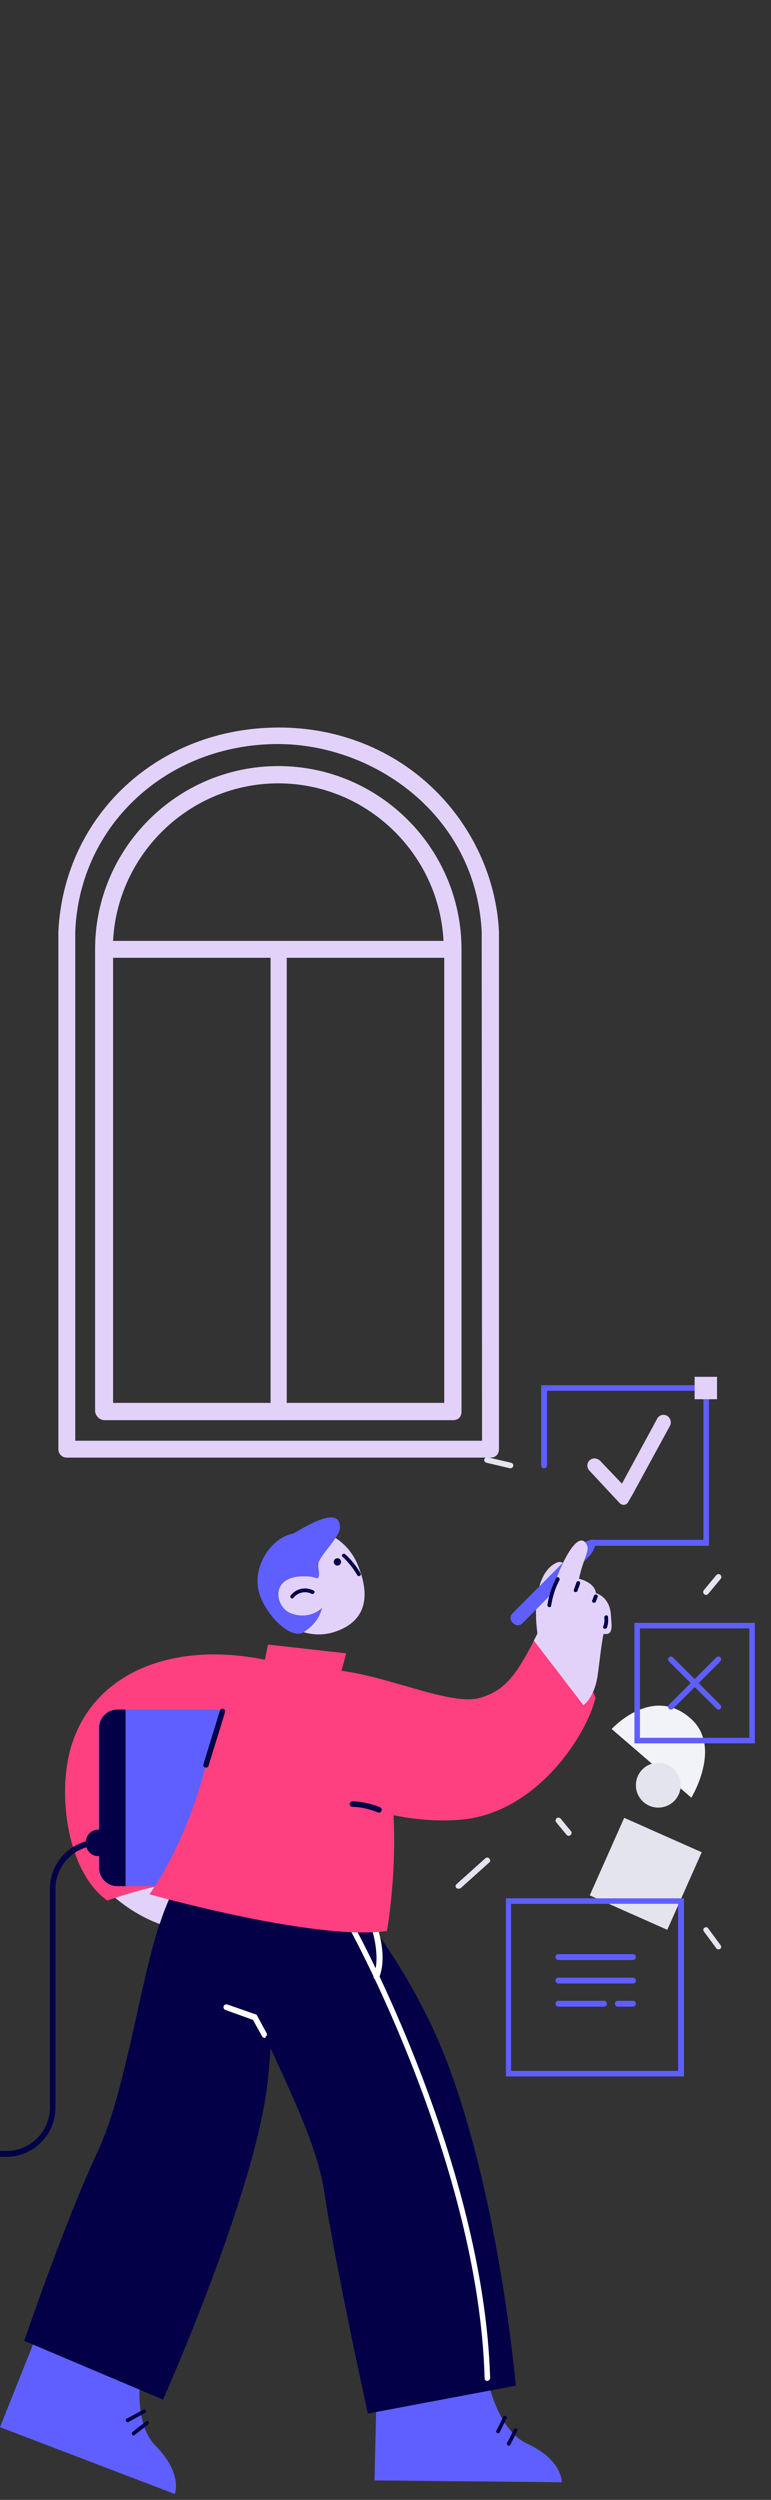 <?xml version="1.0" encoding="utf-8"?>
<!-- Generator: Adobe Illustrator 23.0.0, SVG Export Plug-In . SVG Version: 6.00 Build 0)  -->
<svg version="1.1" id="Слой_1" xmlns="http://www.w3.org/2000/svg" xmlns:xlink="http://www.w3.org/1999/xlink" x="0px" y="0px"
	 viewBox="0 0 210 680.7" style="enable-background:new 0 0 210 680.7;" xml:space="preserve">
<rect x="0" y="0" width="210" height="680.7" fill="#333333" stroke="none"/>
<style type="text/css">
	.st0{fill:#E4E4EF;}
	.st1{fill:#F2F2F9;}
	.st2{fill:#5F5FFF;}
	.st3{fill:#030047;}
	.st4{fill:#FFFFFF;}
	.st5{fill:#E2D2F9;}
	.st6{fill:#FF4080;}
</style>
<g>
	<g id="Background_34_">
		<g>
			
				<rect x="164.3" y="498.4" transform="matrix(0.406 -0.914 0.914 0.406 -361.607 463.917)" class="st0" width="23.1" height="23.1"/>
		</g>
		<g>
			<path class="st1" d="M166.6,470.8l21.7,18.7c0,0,8.4-13.7,0-21.4C177.8,458.5,166.6,470.8,166.6,470.8z"/>
		</g>
		<g>
			<circle class="st0" cx="179.3" cy="486.1" r="6.1"/>
		</g>
		<g>
			<path class="st0" d="M195.7,530.8c-0.2,0-0.5-0.1-0.6-0.3l-3.4-4.6c-0.2-0.3-0.2-0.8,0.2-1c0.3-0.2,0.8-0.2,1,0.2l3.4,4.6
				c0.2,0.3,0.2,0.8-0.2,1C196,530.8,195.8,530.8,195.7,530.8z"/>
		</g>
		<g>
			<path class="st0" d="M124.9,514.3c-0.2,0-0.4-0.1-0.6-0.2c-0.3-0.3-0.3-0.8,0.1-1.1l7.8-7c0.3-0.3,0.8-0.3,1.1,0.1
				s0.3,0.8-0.1,1.1l-7.8,7C125.2,514.2,125.1,514.3,124.9,514.3z"/>
		</g>
		<g>
			<path class="st0" d="M154.9,499.9c-0.2,0-0.4-0.1-0.6-0.3l-2.8-3.4c-0.3-0.3-0.2-0.8,0.1-1.1c0.3-0.3,0.8-0.2,1.1,0.1l2.8,3.4
				c0.3,0.3,0.2,0.8-0.1,1.1C155.2,499.8,155.1,499.9,154.9,499.9z"/>
		</g>
		<g>
			<path class="st0" d="M192.3,434.3c-0.2,0-0.3-0.1-0.5-0.2c-0.3-0.3-0.4-0.7-0.1-1.1l3.4-4.1c0.3-0.3,0.7-0.4,1.1-0.1
				c0.3,0.3,0.4,0.7,0.1,1.1l-3.4,4.1C192.7,434.2,192.5,434.3,192.3,434.3z"/>
		</g>
		<g>
			<path class="st0" d="M223.9,471.6c-0.2,0-0.4-0.1-0.6-0.3l-7-8.4c-0.3-0.3-0.2-0.8,0.1-1.1c0.3-0.3,0.8-0.2,1.1,0.1l7,8.4
				c0.3,0.3,0.2,0.8-0.1,1.1C224.2,471.5,224.1,471.6,223.9,471.6z"/>
		</g>
		<g>
			<path class="st0" d="M139.1,399.8c-0.1,0-0.1,0-0.2,0l-6.4-1.5c-0.4-0.1-0.7-0.5-0.6-0.9c0.1-0.4,0.5-0.7,0.9-0.6l6.4,1.5
				c0.4,0.1,0.7,0.5,0.6,0.9C139.7,399.5,139.4,399.8,139.1,399.8z"/>
		</g>
		<g id="Windows_1_">
			<g>
				<path class="st2" d="M205.6,474.7h-32.8v-32.8h32.8V474.7z M174.3,473.2h29.8v-29.8h-29.8V473.2z"/>
			</g>
			<g>
				<path class="st2" d="M186.3,565.4h-48.5v-48.5h48.5V565.4z M139.2,563.9h45.5v-45.5h-45.5V563.9z"/>
			</g>
			<g>
				<path class="st2" d="M195.7,465.5c-0.2,0-0.4-0.1-0.5-0.2l-13-12.9c-0.3-0.3-0.3-0.8,0-1.1c0.3-0.3,0.8-0.3,1.1,0l12.9,12.9
					c0.3,0.3,0.3,0.8,0,1.1C196.1,465.5,195.9,465.5,195.7,465.5z"/>
			</g>
			<g>
				<g>
					<path class="st2" d="M182.7,465.5c-0.2,0-0.4-0.1-0.5-0.2c-0.3-0.3-0.3-0.8,0-1.1l12.9-12.9c0.3-0.3,0.8-0.3,1.1,0
						s0.3,0.8,0,1.1l-12.9,12.9C183.1,465.5,182.9,465.5,182.7,465.5z"/>
				</g>
			</g>
			<g>
				<path class="st2" d="M172.4,533.7h-20.3c-0.4,0-0.8-0.3-0.8-0.8s0.3-0.8,0.8-0.8h20.3c0.4,0,0.8,0.3,0.8,0.8
					S172.8,533.7,172.4,533.7z"/>
			</g>
			<g>
				<path class="st2" d="M172.4,540.1h-20.3c-0.4,0-0.8-0.3-0.8-0.8s0.3-0.8,0.8-0.8h20.3c0.4,0,0.8,0.3,0.8,0.8
					S172.8,540.1,172.4,540.1z"/>
			</g>
			<g>
				<path class="st2" d="M172.4,546.4h-4.1c-0.4,0-0.8-0.3-0.8-0.8s0.3-0.8,0.8-0.8h4.1c0.4,0,0.8,0.3,0.8,0.8
					S172.8,546.4,172.4,546.4z"/>
			</g>
			<g>
				<path class="st2" d="M164.5,546.4h-12.4c-0.4,0-0.8-0.3-0.8-0.8s0.3-0.8,0.8-0.8h12.4c0.4,0,0.8,0.3,0.8,0.8
					S164.9,546.4,164.5,546.4z"/>
			</g>
		</g>
	</g>
	<g id="Bottom_38_">
		<g>
			<path class="st2" d="M102.7,646l-0.7,29.4l51,0.5c0,0,0.3-6-9.4-10.5s-11.7-22.3-11.7-22.3L102.7,646z"/>
		</g>
		<g>
			<path class="st2" d="M10.9,633.6L0,660.9l47.6,18.2c0,0,2.3-5.5-5.2-13.1s-3.2-25-3.2-25L10.9,633.6z"/>
		</g>
		<g>
			<path class="st3" d="M63.7,528.9c0.8,16,21.3,46.2,24.6,67.8s11.9,60.5,11.9,60.5l40.3-7.6c0,0-5.3-60.4-22.8-97.7
				c-12.8-27.3-31.2-45.4-31.2-45.4L63.7,528.9z"/>
		</g>
		<g>
			<path class="st3" d="M39.1,656.1c-1.5,0.8-3.1,1.7-4.6,2.5c-0.6,0.3-0.1,1.2,0.5,0.9c1.5-0.8,3.1-1.7,4.6-2.5
				C40.1,656.7,39.6,655.8,39.1,656.1z"/>
		</g>
		<g>
			<path class="st3" d="M39.8,659.3c-1.2,1-2.5,1.9-3.7,2.9c-0.5,0.4,0,1.3,0.5,0.9l3.7-2.9C40.8,659.7,40.3,658.9,39.8,659.3z"/>
		</g>
		<g>
			<path class="st3" d="M137.1,658c-0.6,1.3-1.2,2.5-1.9,3.8c-0.3,0.6,0.6,1.1,0.9,0.5l1.9-3.8C138.3,658,137.4,657.5,137.1,658z"/>
		</g>
		<g>
			<path class="st3" d="M140,661.4c-0.6,1.3-1.2,2.5-1.9,3.8c-0.3,0.6,0.6,1.1,0.9,0.5l1.9-3.8C141.1,661.4,140.3,660.9,140,661.4z"
				/>
		</g>
		<g>
			<path class="st4" d="M132.7,648.3c-0.4,0-0.7-0.3-0.7-0.7c-1.6-58-36.1-121.1-36.4-121.7c-0.2-0.4-0.1-0.8,0.3-1s0.8-0.1,1,0.3
				c0.3,0.6,34.9,64,36.6,122.4C133.4,648,133.1,648.3,132.7,648.3L132.7,648.3z"/>
		</g>
		<g>
			<path class="st4" d="M102.5,538.9c-0.1,0-0.2,0-0.3,0c-0.4-0.1-0.6-0.6-0.4-1c1.9-5.1-0.4-12.1-0.4-12.2c-0.1-0.4,0.1-0.8,0.5-1
				c0.4-0.1,0.8,0.1,1,0.5c0.1,0.3,2.6,7.6,0.4,13.2C103.1,538.7,102.8,538.9,102.5,538.9z"/>
		</g>
		<g>
			<path class="st3" d="M73,565.9c-2.9,30-28.6,87.5-28.6,87.5l-37.8-16c0,0,10.8-31.8,20-51.5c7.5-16,11.2-44.5,16.8-61.9
				c1.3-4,2.7-7.5,4.2-10l5.4-0.8l22.1-3.2C75.2,509.9,75.9,535.9,73,565.9z"/>
		</g>
		<g>
			<path class="st4" d="M72.1,554.9c-0.3,0-0.5-0.1-0.7-0.4l-2.5-4.5l-7.5-2.7c-0.4-0.1-0.6-0.6-0.5-1s0.6-0.6,1-0.5l8,2.8l2.7,5
				c0.2,0.4,0.1,0.8-0.3,1C72.4,554.9,72.3,554.9,72.1,554.9z"/>
		</g>
	</g>
	<path class="st5" d="M55.2,505.2l-2.1,7.9l-5.4,0.8c-1.5,2.6-2.9,6-4.2,10c-3.3-1.2-7.5-3.3-12.1-7.1L55.2,505.2z"/>
	<g id="Hand_2_56_">
		<g>
			<path class="st6" d="M19.4,475.5c-4,13.4-0.9,34.4,9.8,42c0,0,13.5-4.7,16.7-4c3.4-5.8,7.3-11.2,10.9-16.9
				c-4.6-1.8-8.7-3.2-9.6-8.4c-2.6-14,14-11,25-7.7c2.7-10.8,3.7-27.7,3.7-27.7C49.2,446,25.8,454.4,19.4,475.5z"/>
		</g>
	</g>
	<g id="Tablet_8_">
		<g>
			<path class="st2" d="M58.7,513.6H31.9c-2.7,0-5-2.2-5-5v-38.1c0-2.7,2.2-5,5-5h26.8c2.7,0,5,2.2,5,5v38.1
				C63.7,511.3,61.5,513.6,58.7,513.6z"/>
		</g>
		<g>
			<path class="st3" d="M34.2,465.5H32c-2.7,0-5,2.2-5,5v38.1c0,2.7,2.2,5,5,5h2.2V465.5z"/>
		</g>
		<g>
			<path class="st3" d="M30.6,505.4h-3.9c-1.8,0-3.3-1.5-3.3-3.3v-0.6c0-1.8,1.5-3.3,3.3-3.3h3.9V505.4z"/>
		</g>
		<g>
			<path class="st3" d="M-16.1,670.8c-0.4,0-0.8-0.3-0.8-0.8v-70.9c0-7.4,6-13.4,13.4-13.4h5.2c6.6,0,11.9-5.3,11.9-11.9v-59.5
				c0-7.4,6-13.4,13.4-13.4c0.4,0,0.8,0.3,0.8,0.8s-0.3,0.8-0.8,0.8c-6.6,0-11.9,5.3-11.9,11.9v59.5c0,7.4-6,13.4-13.4,13.4h-5.2
				c-6.6,0-11.9,5.3-11.9,11.9v70.9C-15.4,670.5-15.7,670.8-16.1,670.8z"/>
		</g>
		<g>
			<path class="st3" d="M-10.3,671.7h-11.6v-5.8c0-3.2,2.6-5.8,5.8-5.8l0,0c3.2,0,5.8,2.6,5.8,5.8
				C-10.3,665.9-10.3,671.7-10.3,671.7z"/>
		</g>
	</g>
	<g>
		<path class="st5" d="M97.4,426c3.1,7.4,3.3,15.3-6.4,18.4c-6.6,2.1-14.5-1-17.6-8.4s-0.2-15.6,6.4-18.4
			C86.4,414.8,94.3,418.6,97.4,426z"/>
	</g>
	<g>
		<circle class="st3" cx="91.9" cy="425.3" r="1"/>
	</g>
	<g>
		<path class="st2" d="M92.6,415.9c0-6.6-10.9,0.8-12.8,1.7l0,0c-5.9,1.1-11.1,8.9-9.3,15.8c1.5,5.9,8.3,12.9,11.9,11.2
			c5.9-3.5,6.8-9.3,4.1-14.8c1-1.2-0.2-3,0.3-4.4C87.5,423.2,92.7,418.3,92.6,415.9z"/>
	</g>
	<g>
		<path class="st5" d="M84.4,429.3c-11-1-9.7,7.8-5.6,9.8c3.4,1.6,8.6,1,10.7-4C91.6,430.1,84.4,429.3,84.4,429.3z"/>
	</g>
	<g>
		<path class="st3" d="M85.4,433.1c-2.1-1.1-4.7-0.6-6.2,1.3c-0.4,0.5,0.3,1.2,0.7,0.7c1.2-1.5,3.3-2,5-1.1
			C85.5,434.2,86,433.4,85.4,433.1z"/>
	</g>
	<g>
		<path class="st3" d="M98.2,428.4c-1.1-1.9-2.5-3.7-4.2-5.2c-0.5-0.4-1.2,0.3-0.7,0.7c1.6,1.5,2.9,3.1,4,5
			C97.7,429.5,98.5,429,98.2,428.4z"/>
	</g>
	<g>
		<path class="st6" d="M83.8,453c-15.6-3.4-21.9,4-27.5,26.8s-15.6,36-15.6,36s45.4,12.8,64.7,10C105.4,525.9,117,460.2,83.8,453z"
			/>
	</g>
	<g>
		<polygon class="st6" points="71.4,455.6 73,447.8 94.3,450.2 91.7,459.8 		"/>
	</g>
	<g>
		<path class="st3" d="M56.1,481.3c-0.1,0-0.1,0-0.2,0c-0.4-0.1-0.6-0.5-0.5-0.9l4.5-14.6c0.1-0.4,0.5-0.6,0.9-0.5s0.6,0.5,0.5,0.9
			l-4.5,14.6C56.8,481.1,56.5,481.3,56.1,481.3z"/>
	</g>
	<g id="Hand_50_">
		<g>
			<path class="st6" d="M145.8,446c-5.3,10.6-8.7,14.5-15,16.3c-9.5,2.8-32.2-9.7-46.4-7.4L81,484c0,0,20.6,13.4,44.4,11.5
				c20.6-1.7,34.3-22.8,36.8-33.2C159.7,455.4,151.4,449.8,145.8,446z"/>
		</g>
		<g>
			<path class="st3" d="M103.2,493.6c-0.1,0-0.2,0-0.3-0.1c0,0-3.5-1.5-6.9-1.5l0,0c-0.4,0-0.7-0.3-0.8-0.7c0-0.4,0.4-0.8,0.8-0.8
				c3.7,0,7.3,1.5,7.5,1.6c0.4,0.2,0.6,0.6,0.4,1C103.7,493.4,103.5,493.6,103.2,493.6z"/>
		</g>
		<g>
			<path class="st5" d="M146.4,444.9c-1.2-8.5,0.3-15.9,3.9-18.6c5.1-3.8,3.6,4.6,3.6,4.6L146.4,444.9z"/>
		</g>
		<g>
			<path class="st2" d="M157.9,420.9l-18.3,18.4c-1.7,1.7,1,4.4,2.7,2.7l18.3-18.4c0.9-0.9,2.1-3.5,1.4-4.1
				C161.4,418.7,158.8,420,157.9,420.9z"/>
		</g>
		<g>
			<path class="st5" d="M145.4,446.7c2.9-5.1,4.3-13.3,7.7-20.6c2.9-6.2,5.4-8.1,6.7-5.5c0.9,1.7-0.9,3.6-2.1,9.3
				c0,0,4.3,0.9,4.6,3.9c0,0,3.8,0.9,4.1,6c0.1,2.5,0.9,5.6-2,5.1c-0.6,2.6-1.1,7.7-1.6,11.2c-0.9,6.3-3.9,8.2-3.9,8.2L145.4,446.7z
				"/>
		</g>
		<g>
			<path class="st3" d="M157,430.9l-0.7,2c-0.2,0.6,0.7,0.9,1,0.3c0.2-0.7,0.5-1.3,0.7-2C158.2,430.5,157.2,430.3,157,430.9z"/>
		</g>
		<g>
			<path class="st3" d="M165.6,440.2c-0.1-0.6-1.1-0.4-1,0.3c0.1,0.8,0,1.6-0.3,2.4c-0.2,0.6,0.7,0.9,1,0.3
				C165.7,442.1,165.7,441.2,165.6,440.2z"/>
		</g>
		<g>
			<path class="st3" d="M151.5,429.7c-1.2,2.3-2,4.7-2.4,7.3c-0.1,0.6,0.9,0.9,1,0.3c0.4-2.5,1.1-4.8,2.3-7.1
				C152.6,429.6,151.8,429.1,151.5,429.7z"/>
		</g>
		<g>
			<path class="st3" d="M161.8,434.5c-0.2,0.4-0.3,0.9-0.5,1.3c-0.2,0.6,0.7,0.9,1,0.3c0.2-0.4,0.3-0.9,0.5-1.3
				C163,434.2,162,433.9,161.8,434.5z"/>
		</g>
	</g>
	<g>
		<path class="st2" d="M193.1,420.9h-31.8c-0.4,0-0.8-0.3-0.8-0.8s0.3-0.8,0.8-0.8h30.3v-40.6H149V399c0,0.4-0.3,0.8-0.8,0.8
			s-0.8-0.3-0.8-0.8v-21.8h45.7L193.1,420.9L193.1,420.9z"/>
	</g>
	<g>
		<path class="st5" d="M181.7,385.5L181.7,385.5c-1-0.5-2.2-0.2-2.7,0.8l-9.6,17.7l-5.9-6.2c-0.7-0.7-1.8-0.9-2.6-0.4
			c-1.1,0.7-1.2,2.1-0.4,3l6.8,7.3l1.5,1.6c0.7,0.7,1.8,0.6,2.3-0.3l1.1-1.9l10.3-18.9C183,387.3,182.6,386.1,181.7,385.5z"/>
	</g>
	<g>
		<rect x="189.2" y="374.9" class="st5" width="6.1" height="6.1"/>
	</g>
</g>
<g>
	<g>
		<g>
			<path class="st5" d="M75.8,208.6c-27.5,0-49.9,22.4-49.9,49.9v125.9c0.2,1.2,1.2,2.3,2.6,2.3h94.9c1.4,0,2.3-0.9,2.3-2.3V258.5
				C125.7,231,103.3,208.6,75.8,208.6z M75.8,213.3c24,0,43.8,19.1,45,42.9h-90C32,232.4,51.8,213.3,75.8,213.3z M73.7,382H30.8
				V260.8h42.9V382z M121,382H78.1V260.8H121V382z"/>
		</g>
	</g>
	<g>
		<g>
			<path class="st5" d="M118.4,215.1c-11.2-11-26.3-17-42.4-17c-32.9,0-58.5,23.8-60.1,55.5v141c0,1.2,0.9,2.3,2.3,2.3h115.4
				c1.4,0,2.3-0.9,2.3-2.3v-141C135.2,239.4,128.9,225.4,118.4,215.1z M131.3,392.3H20.5V253.6c1.2-29.1,25.2-51,55.2-51
				c25.9,0,53.8,19.1,55.5,51L131.3,392.3L131.3,392.3z"/>
		</g>
	</g>
</g>
</svg>
